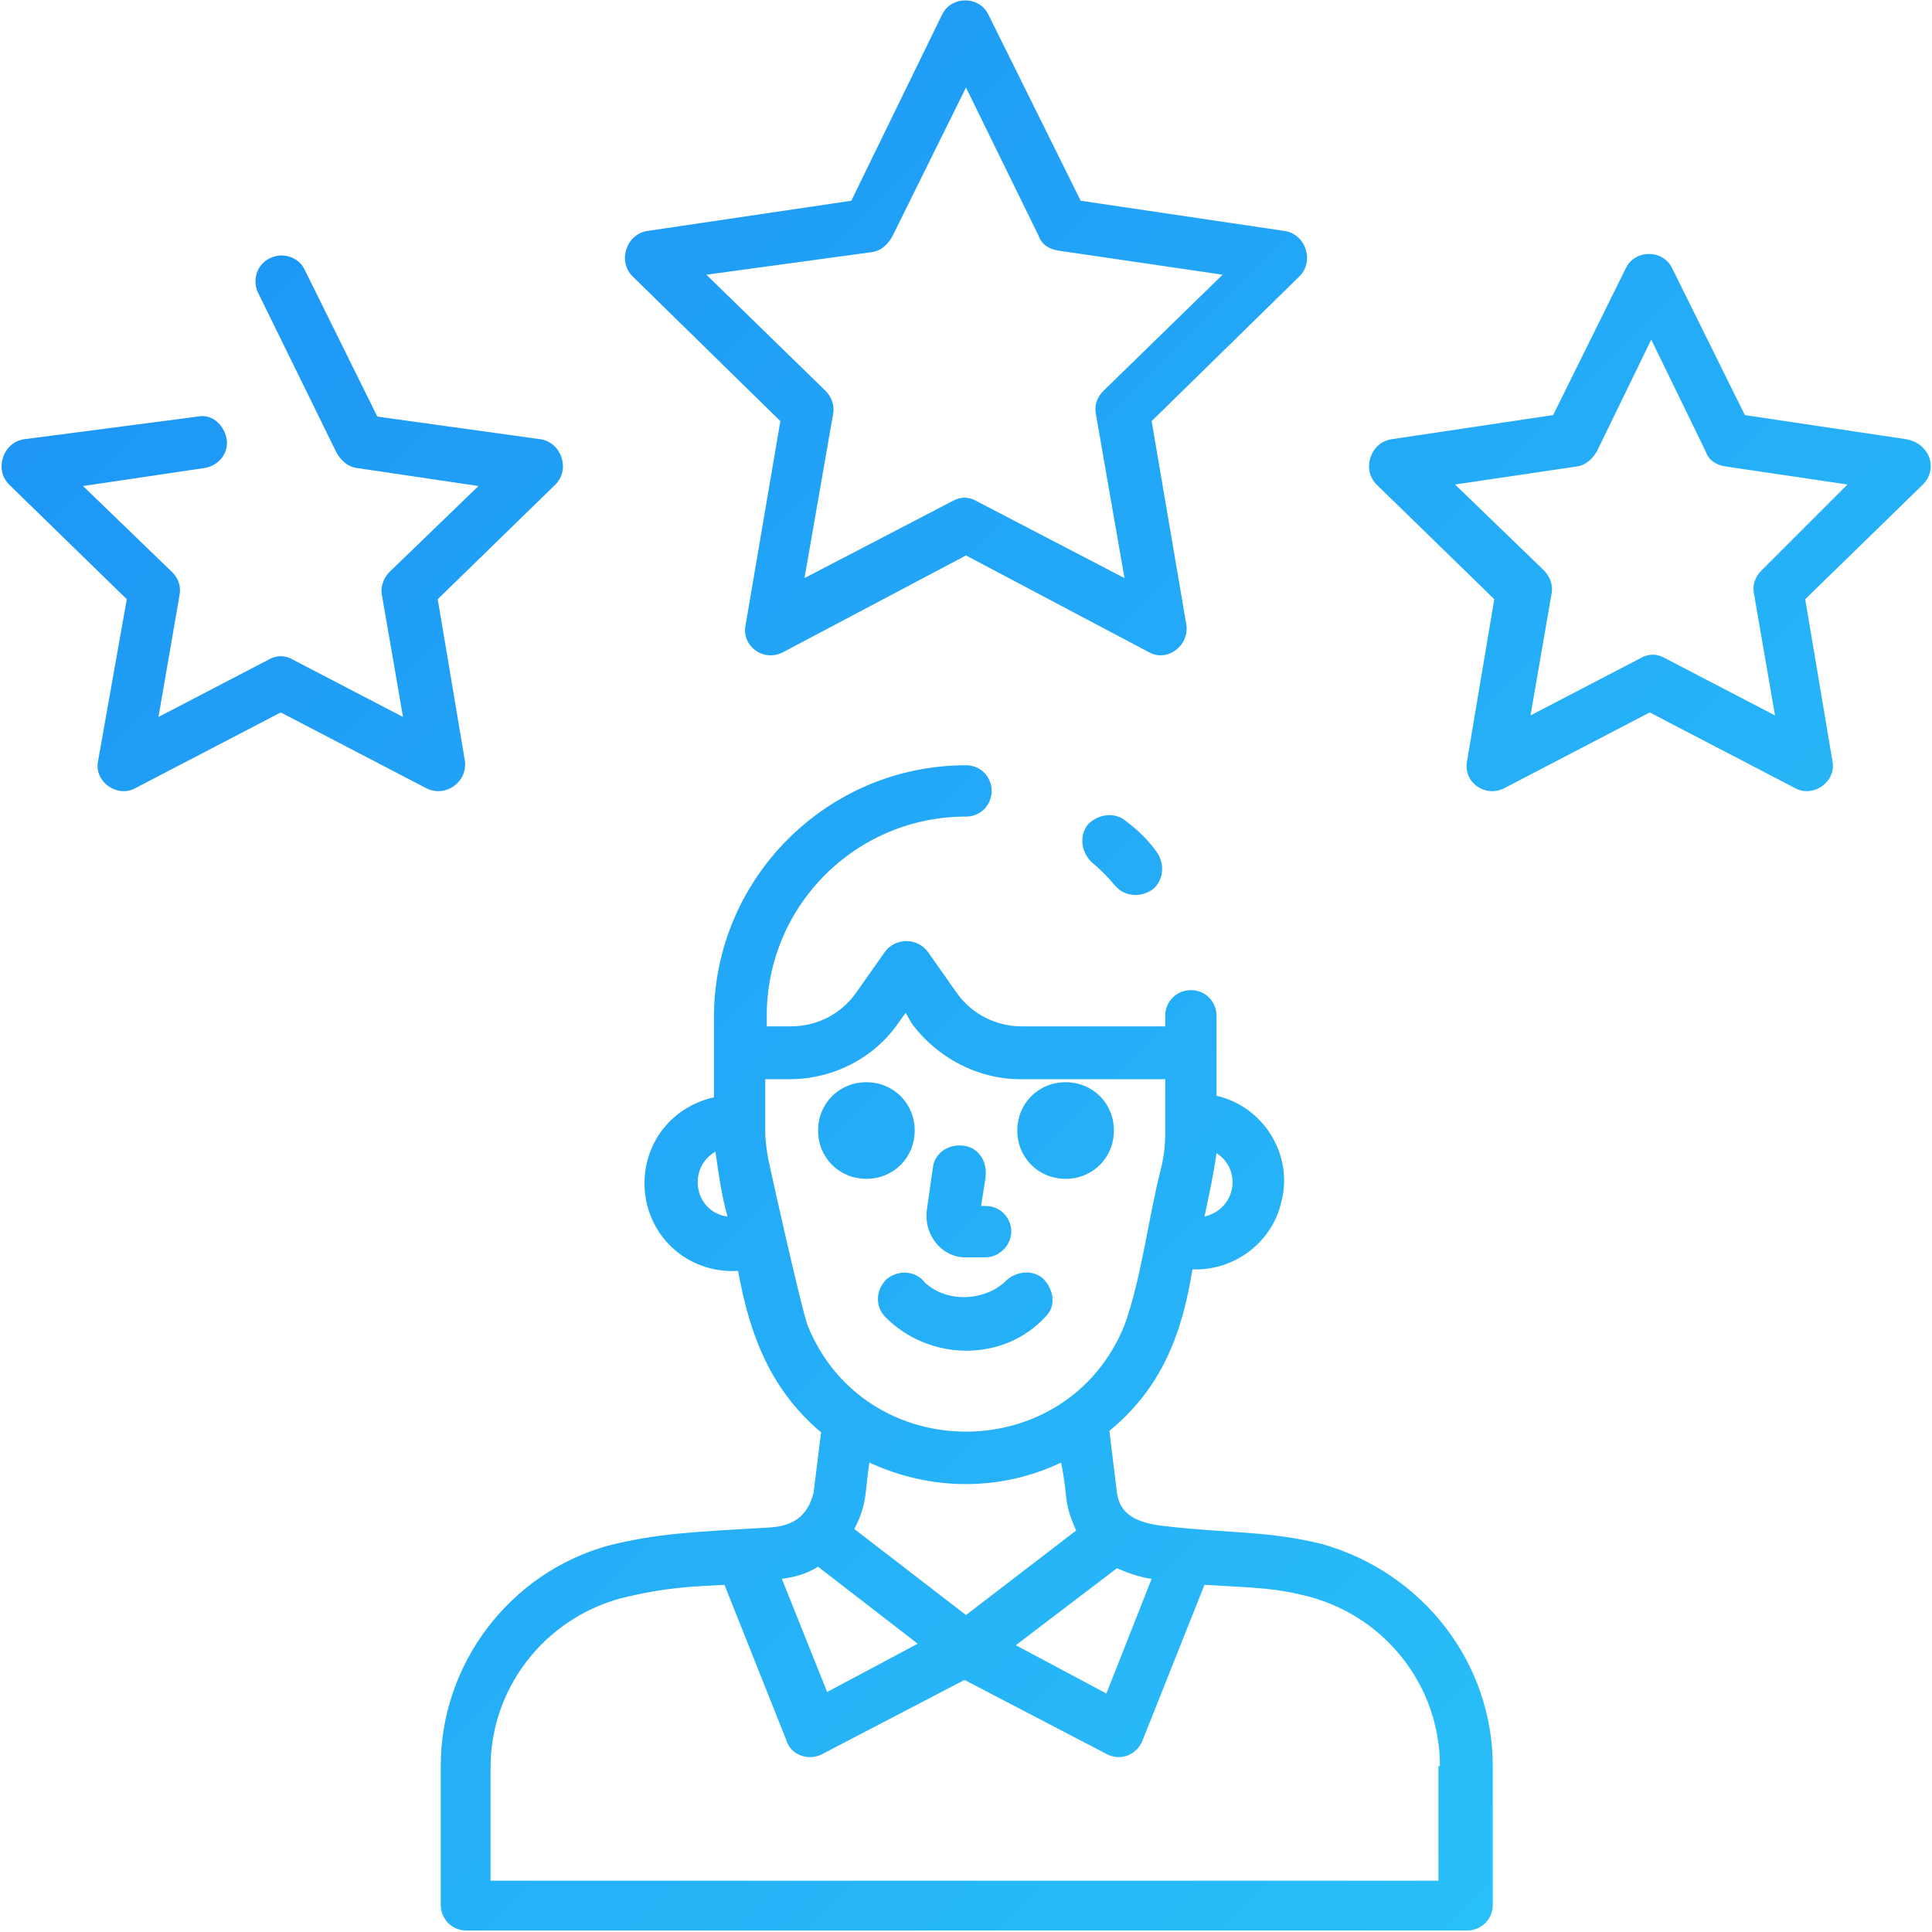 <svg id="Layer_1" enable-background="new 0 0 128 128" height="512" viewBox="0 0 128 128" width="512" xmlns="http://www.w3.org/2000/svg" xmlns:xlink="http://www.w3.org/1999/xlink"><linearGradient id="SVGID_1_" gradientTransform="matrix(1 0 0 -1 0 127.89)" gradientUnits="userSpaceOnUse" x1="112.896" x2="15.104" y1="14.988" y2="112.781"><stop offset="0" stop-color="#29bff8"/><stop offset="1" stop-color="#1e97f6"/></linearGradient><path d="m61.4 80.2.4-2.8c.1-1 1-1.6 2-1.5s1.6 1 1.5 2v.1l-.3 1.9h.3c1 0 1.7.8 1.7 1.7s-.8 1.7-1.7 1.7h-1.2c-1.6.1-2.9-1.4-2.7-3.1zm9.2-2.1c1.8 0 3.2-1.4 3.2-3.2s-1.4-3.2-3.2-3.2-3.2 1.4-3.2 3.2 1.4 3.2 3.2 3.2zm-11.8 6.6c-.7.6-.9 1.7-.2 2.5 2.9 3 7.9 3.1 10.7 0 .7-.7.5-1.8-.2-2.5-.7-.6-1.8-.5-2.5.2-1.1 1.1-3.6 1.6-5.3.1-.6-.8-1.7-.9-2.5-.3zm1.8-9.8c0-1.8-1.4-3.2-3.2-3.2s-3.2 1.4-3.2 3.2 1.4 3.2 3.2 3.2 3.2-1.4 3.2-3.2zm14-20.5c-.7-.6-1.8-.5-2.5.2-.6.7-.5 1.8.2 2.5.6.5 1.1 1 1.6 1.6.6.7 1.7.8 2.5.2.7-.6.8-1.7.2-2.5-.5-.7-1.2-1.4-2-2zm24.3 62.6v9.2c0 1-.8 1.7-1.7 1.7h-66.3c-1 0-1.7-.8-1.7-1.7v-9.2c0-6.8 4.6-12.8 11.1-14.6 3.2-.8 5.5-.9 10.7-1.2 1.5-.1 2.5-.7 2.9-2.3l.5-4c-3.3-2.8-4.7-6.3-5.5-10.7-3.5.2-6.2-2.5-6.2-5.8 0-2.8 1.9-5.1 4.6-5.7v-5.3c0-9.2 7.5-16.7 16.7-16.7 1 0 1.7.8 1.7 1.7s-.7 1.7-1.7 1.7c-7.3 0-13.2 5.9-13.2 13.2v.7h1.6c1.7 0 3.3-.8 4.3-2.2l1.9-2.7c.7-1 2.2-1 2.9 0l1.9 2.7c1 1.4 2.6 2.2 4.3 2.2h9.5v-.7c0-1 .8-1.7 1.7-1.7 1 0 1.7.8 1.7 1.7v5.3c3.1.7 5.1 3.9 4.3 7-.6 2.7-3.1 4.6-5.9 4.5-.7 4.4-2.1 7.9-5.5 10.7l.5 4.1c.2 1.5 1.4 2 3.1 2.2 4.2.5 6.9.3 10.5 1.2 6.7 1.9 11.3 7.9 11.3 14.7zm-22.6-12.4c-.8-.1-1.6-.4-2.3-.7l-6.7 5.1 6 3.2zm4.3-28.2c-.2 1.4-.5 2.8-.8 4.2 2.1-.5 2.5-3.1.8-4.2zm-32.4 4.2c-.4-1.4-.6-2.9-.8-4.3-1.9 1.1-1.4 4 .8 4.3zm5.3 7.2c3.8 9.4 17.2 9.4 21 0 1.1-3 1.6-7.2 2.4-10.3.2-.8.3-1.6.3-2.4v-3.6h-9.6c-2.8 0-5.5-1.4-7.2-3.7l-.4-.7-.5.7c-1.6 2.3-4.3 3.7-7.2 3.7h-1.6v3.5c0 .6.1 1.2.2 1.8.3 1.4 2.1 9.5 2.6 11zm4.1 9.1c-.3 1.8-.1 2.7-1 4.4l7.4 5.7 7.3-5.6c-.9-2-.5-2.1-1-4.5-4 1.9-8.6 1.9-12.7 0zm-5.8 7.7 3 7.5 6-3.2-6.6-5.1c-.8.5-1.6.7-2.4.8zm43.6 12.4c0-5.2-3.5-9.8-8.6-11.2-2.3-.6-3.5-.6-7-.8l-4.1 10.3c-.4 1-1.5 1.4-2.4.9l-9.4-4.9-9.4 4.9c-.9.5-2.1.1-2.4-.9l-4.1-10.3c-1.7.1-3.7.1-6.9.9-5.1 1.4-8.6 6-8.6 11.2v7.5h62.8v-7.6zm-53.5-98.7c-1-1-.4-2.8 1-3l13.5-2 6-12.3c.6-1.3 2.5-1.3 3.1 0l6.1 12.3 13.5 2c1.4.2 2 2 1 3l-9.8 9.6 2.3 13.5c.2 1.4-1.3 2.5-2.5 1.8l-12.1-6.4-12.1 6.4c-1.3.7-2.8-.4-2.5-1.8l2.3-13.5zm4.9-.1 7.9 7.7c.4.4.6 1 .5 1.5l-1.9 10.9 9.8-5.1c.5-.3 1.1-.3 1.6 0l9.8 5.1-1.9-10.9c-.1-.6.1-1.1.5-1.5l7.9-7.7-10.9-1.6c-.6-.1-1.1-.4-1.3-1l-4.8-9.8-4.9 9.9c-.3.5-.7.9-1.3 1zm80.6 13.9-7.8 7.6 1.8 10.7c.3 1.4-1.3 2.5-2.5 1.8l-9.6-5-9.6 5c-1.3.7-2.8-.4-2.5-1.8l1.8-10.7-7.8-7.6c-1-1-.4-2.8 1-3l10.7-1.6 4.8-9.7c.6-1.3 2.5-1.3 3.1 0l4.8 9.7 10.7 1.6c1.6.3 2.1 2 1.1 3zm-5 0-8.1-1.2c-.6-.1-1.1-.4-1.3-1l-3.6-7.4-3.6 7.4c-.3.5-.7.9-1.3 1l-8.1 1.2 5.9 5.7c.4.4.6 1 .5 1.5l-1.4 8.1 7.3-3.8c.5-.3 1.1-.3 1.6 0l7.3 3.8-1.4-8.1c-.1-.6.1-1.1.5-1.5zm-91.6 18.3-1.8-10.7 7.8-7.6c1-1 .4-2.8-1-3l-10.8-1.5-4.8-9.7c-.4-.9-1.5-1.2-2.3-.8-.9.4-1.2 1.5-.8 2.3l5.2 10.6c.3.5.7.9 1.3 1l8.1 1.2-5.9 5.7c-.4.4-.6 1-.5 1.5l1.4 8.1-7.3-3.8c-.5-.3-1.1-.3-1.6 0l-7.3 3.8 1.4-8.1c.1-.6-.1-1.1-.5-1.5l-5.9-5.7 8.1-1.2c1-.2 1.6-1.1 1.4-2s-1-1.6-1.9-1.4l-11.5 1.5c-1.4.2-2 2-1 3l7.8 7.6-1.9 10.7c-.3 1.4 1.3 2.5 2.5 1.8l9.6-5 9.6 5c1.3.7 2.8-.4 2.6-1.8z" fill="url(#SVGID_1_)"/></svg>